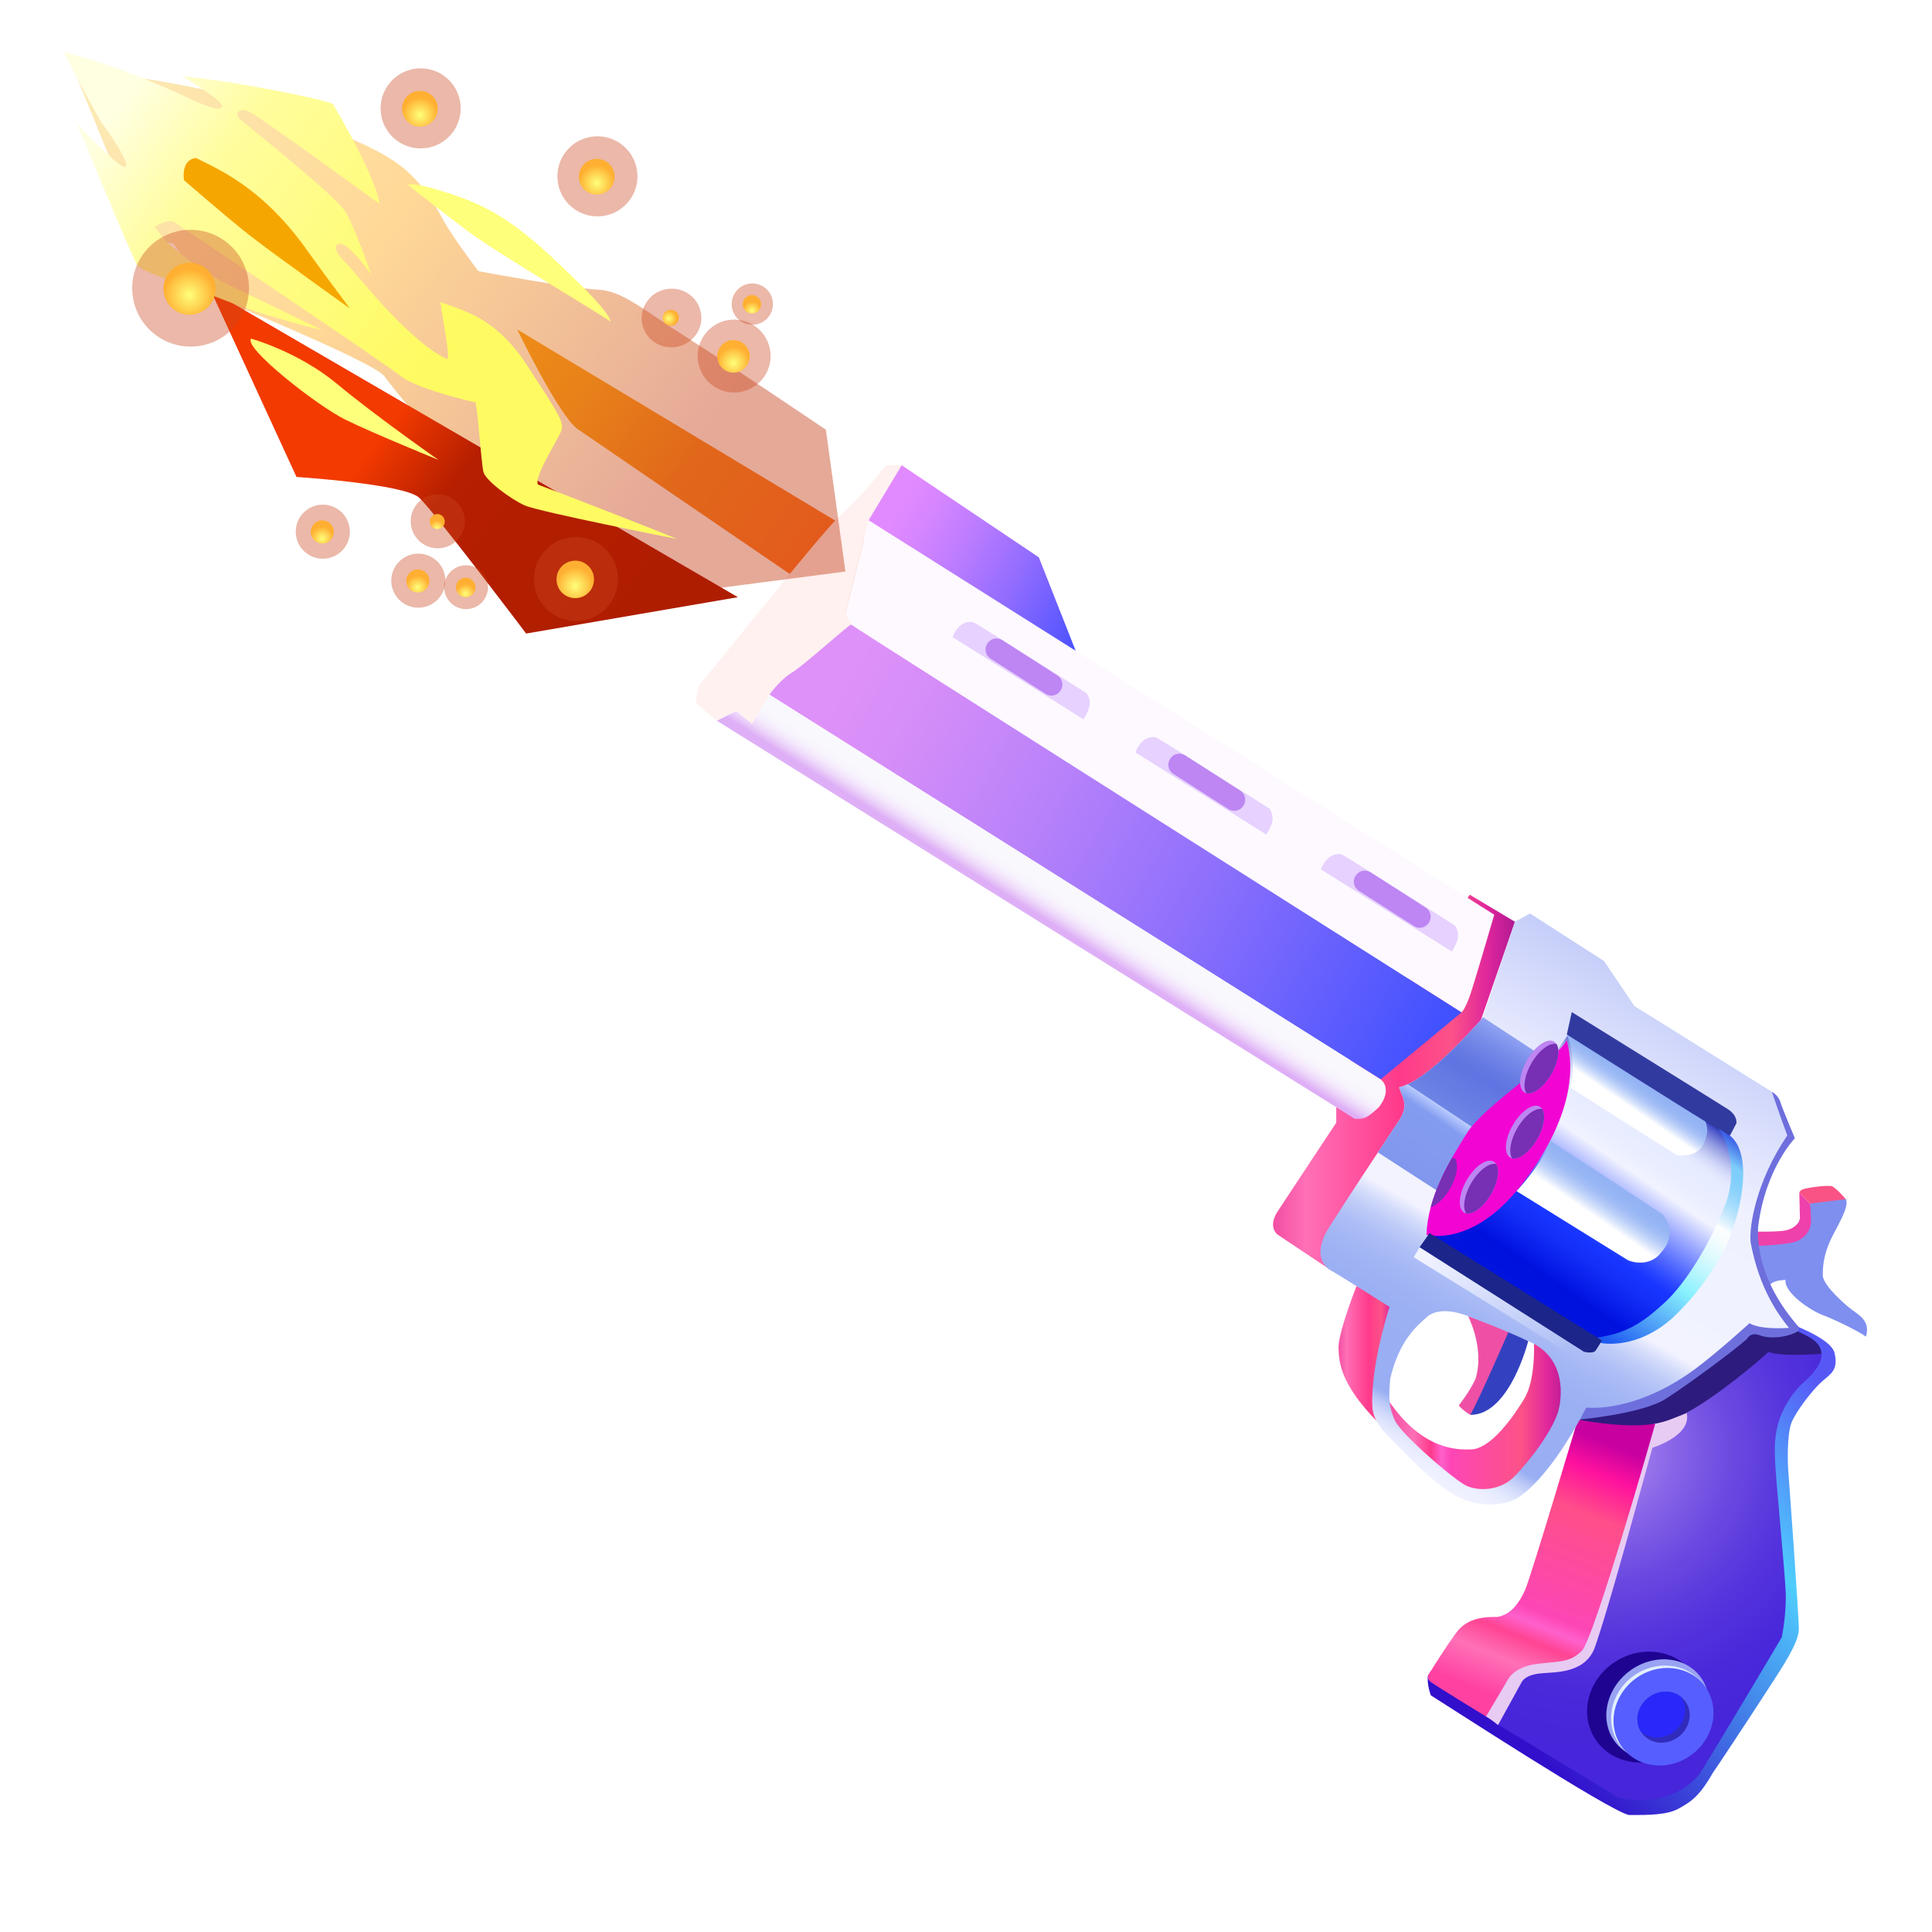 <?xml version="1.0" encoding="utf-8"?>
<!-- Generator: Adobe Illustrator 24.0.1, SVG Export Plug-In . SVG Version: 6.00 Build 0)  -->
<svg version="1.1" id="Layer_1" xmlns="http://www.w3.org/2000/svg" xmlns:xlink="http://www.w3.org/1999/xlink" x="0px" y="0px"
	 viewBox="0 0 400 400" style="enable-background:new 0 0 400 400;" xml:space="preserve">
<style type="text/css">
	.st0{fill:url(#SVGID_2_);}
	.st1{fill:#FFF1EF;}
	.st2{fill:#EF41AB;}
	.st3{fill:#7F8FEF;}
	.st4{fill:#F95386;}
	.st5{fill:url(#SVGID_3_);}
	.st6{fill:#6E6FDD;}
	.st7{fill:url(#SVGID_4_);}
	.st8{fill:#E7CBF3;}
	.st9{fill:url(#SVGID_5_);}
	.st10{fill:url(#SVGID_6_);}
	.st11{fill:#2E1B7E;}
	.st12{fill:#1E0491;}
	.st13{fill:#99A3F3;}
	.st14{fill:#E2EFFF;}
	.st15{fill:#565EFF;}
	.st16{fill:#312BBD;}
	.st17{fill:#2927FA;}
	.st18{fill:url(#SVGID_7_);}
	.st19{fill:url(#SVGID_8_);}
	.st20{fill:#EF50A5;}
	.st21{fill:#3341C0;}
	.st22{fill:url(#SVGID_9_);}
	.st23{fill:url(#SVGID_10_);}
	.st24{fill:url(#SVGID_11_);}
	.st25{fill:#313B9F;}
	.st26{fill:url(#SVGID_12_);}
	.st27{fill:url(#SVGID_13_);}
	.st28{fill:url(#SVGID_14_);}
	.st29{fill:#F205D3;}
	.st30{fill:#BD86F2;}
	.st31{fill:#772FB3;}
	.st32{fill:url(#SVGID_15_);}
	.st33{fill:url(#SVGID_16_);}
	.st34{fill:#1C2589;}
	.st35{fill:url(#SVGID_17_);}
	.st36{filter:url(#Adobe_OpacityMaskFilter);}
	.st37{filter:url(#Adobe_OpacityMaskFilter_1_);}
	.st38{mask:url(#SVGID_18_);fill:url(#SVGID_19_);}
	.st39{opacity:0.46;fill:url(#SVGID_21_);}
	.st40{fill:#FDF9FF;}
	.st41{fill:url(#SVGID_22_);}
	.st42{fill:url(#SVGID_23_);}
	.st43{fill:url(#SVGID_24_);}
	.st44{fill:#E6D1FF;}
	.st45{display:none;}
	.st46{display:inline;fill:url(#SVGID_25_);}
	.st47{display:none;opacity:0.38;fill:url(#SVGID_26_);enable-background:new    ;}
	.st48{clip-path:url(#SVGID_29_);}
	.st49{clip-path:url(#SVGID_30_);fill:url(#SVGID_31_);}
	.st50{fill:url(#SVGID_32_);}
	.st51{fill:#FEFF7A;}
	.st52{fill:url(#SVGID_33_);}
	.st53{fill:url(#SVGID_34_);}
	.st54{opacity:0.38;fill:#CB451E;enable-background:new    ;}
	.st55{fill:url(#SVGID_35_);}
	.st56{fill:url(#SVGID_36_);}
	.st57{fill:url(#SVGID_37_);}
	.st58{fill:url(#SVGID_38_);}
	.st59{fill:url(#SVGID_39_);}
	.st60{fill:url(#SVGID_40_);}
	.st61{fill:url(#SVGID_41_);}
	.st62{fill:url(#SVGID_42_);}
	.st63{fill:url(#SVGID_43_);}
	.st64{fill:url(#SVGID_44_);}
	.st65{fill:url(#SVGID_45_);}
</style>
<g>
	
		<linearGradient id="SVGID_2_" gradientUnits="userSpaceOnUse" x1="-1453.166" y1="-1356.573" x2="-1393.94" y2="-1298.022" gradientTransform="matrix(-0.175 -0.985 -0.985 0.175 -1399.736 -1064.081)">
		<stop  offset="0" style="stop-color:#FF591B"/>
		<stop  offset="0.998" style="stop-color:#F49916"/>
	</linearGradient>
	<path class="st0" d="M197.72,122.69l-90.64-54.48c0,0,8.63,17.91,12.54,20.64c3.92,2.73,82.05,56.01,82.05,56.01L197.72,122.69z"/>
	<path class="st1" d="M148.44,149.22l-4.25-3.52c0,0-0.27-3.15,1.23-4.66c1.51-1.51,24.96-31.27,28.67-34.43
		c3.7-3.15,9.33-10.29,9.33-10.29h3.29l-6.86,11.38l-4.8,19.2l1.21,2.41l-16.93,14.5l-3.57,6.03l-3.29-2.65L148.44,149.22z"/>
	<g>
		<g>
			<path class="st2" d="M363.31,254.99c0,0,4.78,0.09,6.36-0.24s3.02-1.39,2.98-2.78c-0.03-1.39-0.12-5.08-0.12-5.08l2.22,2.29
				c0,0,0.66,1.49,0.65,3.46c-0.02,1.97-1.59,4.85-4.03,5.59s-7.45,0.22-7.45,0.22L363.31,254.99z"/>
			<path class="st3" d="M363.91,257.95c0,0,6.63-0.23,8.28-1.05c1.65-0.82,2.65-2.15,2.74-3.75s-0.18-3.98-0.18-3.98
				s2.24-3.34,7.41-0.91c0.55,1.05-0.41,3.15-1.65,5.53c-1.23,2.38-3.25,5.53-3.11,10.42c0.23,2.01,4.39,5.76,6.08,7
				c1.69,1.23,3.79,2.47,2.83,5.53c-1.33-1.05-6.58-3.61-8.96-4.48c-2.38-0.87-8-4.57-7.68-7.27c-1.6,0.09-2.47,0.27-3.47,1.14
				C364.87,263.39,364.64,262.75,363.91,257.95z"/>
			<path class="st4" d="M374.75,249.18l-2.22-2.29c0,0,0.14-0.44,0.75-0.67s4.43-0.9,5.99-0.64c0.94,0.41,2.89,2.69,2.89,2.69
				L374.75,249.18z"/>
		</g>
		
			<linearGradient id="SVGID_3_" gradientUnits="userSpaceOnUse" x1="317.664" y1="37.454" x2="387.109" y2="103.236" gradientTransform="matrix(1 0 0 -1 0 400)">
			<stop  offset="0" style="stop-color:#320FCB"/>
			<stop  offset="0.069" style="stop-color:#3523D0"/>
			<stop  offset="0.654" style="stop-color:#4FCDFD"/>
			<stop  offset="1" style="stop-color:#5658F6"/>
		</linearGradient>
		<path class="st5" d="M295.69,346.76c0,0-0.43,1.39,0.53,4.23c3.11,1.92,36.9,23.91,41.01,24.78c4.34,0.05,8.09-0.05,10.33-1.33
			s4.11-2.19,7.04-7.36c2.93-4.25,13.4-20.25,14.77-22.54s2.97-5.12,3.06-7.09s-2.24-33.74-2.24-33.74s-0.32-6.58,0.73-9.19
			c0.96-2.38,4.43-6.87,6.31-8.51c1.87-1.64,3.38-2.32,2.61-5.84c-0.78-3.52-11.34-6.86-11.34-6.86l-53.26,69.63L295.69,346.76z"/>
		<path class="st6" d="M366.84,226.04c0,0,1.34,0.71,1.75,2.08s3.02,7.54,3.02,7.54s-6.09,6.24-7.6,18.26
			c-0.18,2.51-0.18,11.16,8.53,20.96c-0.27,0.75-0.27,0.75-0.27,0.75s-2.54,2.4-9.05,4.39c-6.51,1.99-14.68,9.33-18.86,11.04
			c-4.18,1.71-13.86,3.59-17.28,2.93c0.76-2.45,1.29-4.02,3.39-6.15S366.84,226.04,366.84,226.04z"/>
		
			<radialGradient id="SVGID_4_" cx="332.196" cy="99.384" r="61.584" gradientTransform="matrix(1 0 0 -1 0 400)" gradientUnits="userSpaceOnUse">
			<stop  offset="0" style="stop-color:#B692F1"/>
			<stop  offset="0.05" style="stop-color:#AB87EF"/>
			<stop  offset="0.241" style="stop-color:#8764E7"/>
			<stop  offset="0.432" style="stop-color:#6A49E1"/>
			<stop  offset="0.623" style="stop-color:#5635DD"/>
			<stop  offset="0.813" style="stop-color:#4A29DB"/>
			<stop  offset="1" style="stop-color:#4625DA"/>
		</radialGradient>
		<path class="st7" d="M310.13,357.03l25.01,15.18c0,0,10.56,2.74,16.73-4.94c4.66-7.41,17.01-28.25,17.01-28.25
			s1.03-4.73,0.82-9.53s-2.13-24.07-2.19-27.16c-0.07-3.09-0.69-9.33,5.49-15.77c1.71-1.44,4.39-4.05,4.11-6.38
			c-5.07-1.23-12.14-1.44-12.14-1.44l-23.66,15.06L310.13,357.03z"/>
		<path class="st8" d="M310.15,357.16l4.85-8.82c0,0,0.5-1.42,3.52-1.83c3.02-0.41,9.19,0.23,11.52-5.03
			c2.01-5.35,7.36-24.69,7.36-24.69l4.71-17.05c0,0,8.23-2.47,7.09-7.22c-2.06,1.01-6.31,2.29-7.09,2.29s-1.33,1.37-1.83,3.02
			s-9.97,30.95-9.97,30.95s-2.24,9.46-4.21,11.38s-2.38,2.79-5.94,2.97c-3.57,0.18-5.71,0.37-6.63,1.55
			c-0.91,1.19-4.25,5.99-5.94,10.65C309.05,356.2,310.15,357.16,310.15,357.16z"/>
		
			<linearGradient id="SVGID_5_" gradientUnits="userSpaceOnUse" x1="309.083" y1="49.083" x2="330.301" y2="101.985" gradientTransform="matrix(1 0 0 -1 0 400)">
			<stop  offset="0" style="stop-color:#FF42A2"/>
			<stop  offset="0.137" style="stop-color:#FF70B7"/>
			<stop  offset="0.233" style="stop-color:#FF4493"/>
			<stop  offset="0.294" style="stop-color:#FF60CC"/>
			<stop  offset="0.345" style="stop-color:#FD46B5"/>
			<stop  offset="0.737" style="stop-color:#FF4E89"/>
			<stop  offset="0.888" style="stop-color:#FF119E"/>
			<stop  offset="1" style="stop-color:#C900A0"/>
		</linearGradient>
		<path class="st9" d="M296.45,345.62l-0.73,1.1c0,0-0.41,0.8,0.5,1.51c0.91,0.71,11.45,7.16,11.45,7.16l4.55-7.68
			c0,0,1.17-2.58,5.94-3.2s6.77-0.23,9.33-2.7s15.21-47.02,15.21-47.02l-16.05-0.84c0,0-9.74,32.64-10.88,35.2s-2.83,5.12-5.76,5.62
			c-2.06,0-6.08-0.05-8.46,3.2C299.17,341.21,296.45,345.62,296.45,345.62z"/>
		
			<linearGradient id="SVGID_6_" gradientUnits="userSpaceOnUse" x1="395" y1="81.7" x2="395" y2="81.7" gradientTransform="matrix(1 0 0 -1 0 400)">
			<stop  offset="0" style="stop-color:#FFFFFF"/>
			<stop  offset="1" style="stop-color:#000000"/>
		</linearGradient>
		<path class="st10" d="M395,318.3"/>
		<path class="st11" d="M326.65,293.93c0,0,13.3-1.14,18.31-4.37c5.01-3.22,14.2-10.08,16.73-12.34c0.55-0.89,1.3-1.3,2.88-0.69
			c1.58,0.62,5.07,0.55,7.68-0.89c1.78,0.96,4.73,1.92,4.87,4.66c-1.99,0.14-8.78,0.55-10.97-0.41c-1.99,1.92-11.29,9.71-17.3,12.78
			C344.9,294.12,342.29,296.59,326.65,293.93z"/>
		
			<ellipse transform="matrix(0.852 -0.523 0.523 0.852 -134.561 230.508)" class="st12" cx="340.67" cy="353.4" rx="12.2" ry="11.2"/>
		<g>
			
				<ellipse transform="matrix(0.783 -0.623 0.623 0.783 -145.746 290.419)" class="st13" cx="342.89" cy="353.86" rx="11.1" ry="9.8"/>
			
				<ellipse transform="matrix(0.803 -0.596 0.596 0.803 -143.801 274.852)" class="st14" cx="343.89" cy="354.97" rx="10.64" ry="9.79"/>
			
				<ellipse transform="matrix(0.803 -0.596 0.596 0.803 -143.999 275.251)" class="st15" cx="344.4" cy="355.47" rx="10.64" ry="9.79"/>
			<path class="st16" d="M347.9,359.28c-2.29,2.05-5.7,2.03-7.62-0.05c-0.19-0.21-0.36-0.43-0.51-0.66
				c-1.34-2.07-0.89-4.97,1.16-6.81c2.12-1.9,5.19-2.02,7.17-0.39c0.16,0.13,0.31,0.28,0.46,0.43
				C350.48,353.89,350.19,357.24,347.9,359.28z"/>
			<path class="st17" d="M346.95,358.21c-2.12,1.9-5.2,2.02-7.17,0.37c-1.34-2.07-0.89-4.97,1.16-6.81c2.12-1.9,5.19-2.02,7.17-0.39
				C349.45,353.45,349.01,356.36,346.95,358.21z"/>
		</g>
		
			<linearGradient id="SVGID_7_" gradientUnits="userSpaceOnUse" x1="263.573" y1="175.745" x2="313.66" y2="175.745" gradientTransform="matrix(1 0 0 -1 0 400)">
			<stop  offset="0" style="stop-color:#F34EA2"/>
			<stop  offset="0.137" style="stop-color:#FF70B7"/>
			<stop  offset="0.52" style="stop-color:#FF3A8B"/>
			<stop  offset="0.737" style="stop-color:#FC5288"/>
			<stop  offset="0.888" style="stop-color:#DF269C"/>
			<stop  offset="1" style="stop-color:#B01992"/>
		</linearGradient>
		<path class="st18" d="M275.96,263.26l-11.44-7.64c0,0-2.13-1.51,0-4.8s12.14-18.38,12.14-18.38v-8.92l27.64-38.27l9.36,5.59
			l-7.03,20.28L275.96,263.26z"/>
		
			<linearGradient id="SVGID_8_" gradientUnits="userSpaceOnUse" x1="277.13" y1="119.66" x2="289.2" y2="119.66" gradientTransform="matrix(1 0 0 -1 0 400)">
			<stop  offset="0" style="stop-color:#F34EA2"/>
			<stop  offset="0.137" style="stop-color:#FF70B7"/>
			<stop  offset="0.52" style="stop-color:#FF3A8B"/>
			<stop  offset="0.737" style="stop-color:#FC5288"/>
			<stop  offset="0.888" style="stop-color:#DF269C"/>
			<stop  offset="1" style="stop-color:#B01992"/>
		</linearGradient>
		<path class="st19" d="M280.85,266.27c0,0-3.44,8.62-3.72,12.46c0.07,3.09,0.14,7.57,8.09,15.68c1.51-10.26,1.51-17.94,3.98-23.71
			C284.54,266.94,280.85,266.27,280.85,266.27z"/>
		<path class="st20" d="M303.95,272.49c0,0,3.53,6.76,1.51,13.06c-1.23,2.67-3.43,5.42-3.43,5.42s0.55,0.86,2.37,1.95
			c1.92-1.1,6.1-5.01,7.27-11.69c0.69-4.87,0.69-5.59,0.69-5.59S306.52,273.35,303.95,272.49z"/>
		<path class="st21" d="M316.4,277.64c0,0-3.84,15.4-12,15.29c1.61-2.67,7.96-17.28,7.96-17.28L316.4,277.64z"/>
		
			<linearGradient id="SVGID_9_" gradientUnits="userSpaceOnUse" x1="287.541" y1="106.11" x2="324.742" y2="106.11" gradientTransform="matrix(1 0 0 -1 0 400)">
			<stop  offset="0" style="stop-color:#F34EA2"/>
			<stop  offset="0.137" style="stop-color:#FF70B7"/>
			<stop  offset="0.233" style="stop-color:#FF3A8B"/>
			<stop  offset="0.294" style="stop-color:#FF60CC"/>
			<stop  offset="0.345" style="stop-color:#FD46B5"/>
			<stop  offset="0.737" style="stop-color:#FC5288"/>
			<stop  offset="0.888" style="stop-color:#DF269C"/>
			<stop  offset="1" style="stop-color:#B01992"/>
		</linearGradient>
		<path class="st22" d="M317.59,278.21c0,0,0.35,7.51-1.99,11.35c-2.33,3.84-6.59,9.88-10.56,10.49c-3.22,0.21-10.4,0.27-17.41-9.88
			c-0.7,4.39,2.9,9.18,5,11.8s11.32,7.06,14.33,7.54c3.02,0.48,8.98-2.06,9.94-3.7c0.96-1.65,6.79-10.91,7.68-15.95
			c0.89-5.04-2.13-9.3-3.29-10.42C320.13,278.32,317.59,278.21,317.59,278.21z"/>
		
			<linearGradient id="SVGID_10_" gradientUnits="userSpaceOnUse" x1="297.032" y1="92.83" x2="353.08" y2="189.907" gradientTransform="matrix(1 0 0 -1 0 400)">
			<stop  offset="0" style="stop-color:#F0F2FF"/>
			<stop  offset="0.025" style="stop-color:#EDEFFF"/>
			<stop  offset="0.046" style="stop-color:#E3E8FD"/>
			<stop  offset="0.065" style="stop-color:#D2DAFB"/>
			<stop  offset="0.083" style="stop-color:#B9C7F7"/>
			<stop  offset="0.1" style="stop-color:#9BAFF3"/>
			<stop  offset="0.101" style="stop-color:#99AEF3"/>
			<stop  offset="0.252" style="stop-color:#9BAFF3"/>
			<stop  offset="0.306" style="stop-color:#A2B5F4"/>
			<stop  offset="0.345" style="stop-color:#ADBEF6"/>
			<stop  offset="0.376" style="stop-color:#BECBF8"/>
			<stop  offset="0.403" style="stop-color:#D4DCFB"/>
			<stop  offset="0.426" style="stop-color:#EFF0FF"/>
			<stop  offset="0.429" style="stop-color:#F2F3FF"/>
			<stop  offset="0.718" style="stop-color:#EFF1FF"/>
			<stop  offset="0.922" style="stop-color:#D2D8FB"/>
			<stop  offset="1" style="stop-color:#C5CEF9"/>
		</linearGradient>
		<path class="st23" d="M362.45,257.22c-0.37-3.11,1.1-12.62,7.59-22.13c-1.37-3.66-3.2-9.05-3.2-9.05L338.4,208.3l-6.31-9.33
			l-15.32-9.84l-3.12,1.71L307,210.59l-0.06,0.17c0,0-9.28,10.87-15.5,13.75c-0.63,0.29-1.23,0.5-1.78,0.61
			c0.73,2.2,2.1,3.66,0,6.86c-0.66,1.01-2.35,3.55-4.38,6.62c-4.41,6.66-10.42,15.81-10.99,17.06c-0.82,1.83-1.83,4.94,0.73,7.04
			c2.84,1.65,12.66,7.87,12.66,7.87s-3.02,9.26-3.5,17.28c-0.14,3.36-0.41,5.07,2.06,8.23c2.6,2.67,9.39,10.15,14.4,13.17
			c5.01,3.02,10.69,2.68,13.64,0.82c2.95-1.85,8.25-7.27,14.14-18.65c2.8,0.28,11.79-0.07,22.49-7.95
			c4.87-3.63,11.32-9.53,11.32-9.53s1.54,1.37,8.16,0.99C368.55,272.63,364.28,267.19,362.45,257.22z M322.81,291.42
			c-0.82,4.19-6.11,11.04-9.19,14.2c-3.09,3.16-7.61,3.09-10.01,1.99c-2.4-1.1-13.64-10.7-14.88-13.67s-1.24-4.5-0.89-8.56
			c1.92-8.03,5.55-10.9,7.79-12.88c3-2.33,8.32,0,8.32,0s7.24,2.7,12.75,5.28C323.57,280.88,323.57,287.72,322.81,291.42z"/>
		
			<linearGradient id="SVGID_11_" gradientUnits="userSpaceOnUse" x1="310.034" y1="120.339" x2="351.003" y2="180.222" gradientTransform="matrix(1 0 0 -1 0 400)">
			<stop  offset="0.186" style="stop-color:#0014DE"/>
			<stop  offset="0.254" style="stop-color:#0011DE"/>
			<stop  offset="0.282" style="stop-color:#061AE6"/>
			<stop  offset="0.358" style="stop-color:#132FF8"/>
			<stop  offset="0.409" style="stop-color:#1836FF"/>
			<stop  offset="0.436" style="stop-color:#2945FF"/>
			<stop  offset="0.489" style="stop-color:#576DFF"/>
			<stop  offset="0.564" style="stop-color:#A0ADFF"/>
			<stop  offset="0.639" style="stop-color:#F1F3FF"/>
			<stop  offset="0.685" style="stop-color:#EAEEFF"/>
			<stop  offset="0.755" style="stop-color:#E6EBFF"/>
			<stop  offset="0.77" style="stop-color:#E1E6FD"/>
			<stop  offset="0.789" style="stop-color:#D2D8F8"/>
			<stop  offset="0.809" style="stop-color:#B9C0EF"/>
			<stop  offset="0.831" style="stop-color:#969FE3"/>
			<stop  offset="0.854" style="stop-color:#6A74D4"/>
			<stop  offset="0.878" style="stop-color:#3441C1"/>
			<stop  offset="0.889" style="stop-color:#1725B7"/>
		</linearGradient>
		<path class="st24" d="M295.63,255.67l36.21,22.4c0,0,9.78-0.27,16.45-9.42s16.19-23.36,7.77-35
			c-8.87-5.88-31.39-19.45-31.39-19.45L295.63,255.67z"/>
		<path class="st25" d="M325.42,209.54l-1.03,4.66l33.67,21.12l1.44-2.74c0,0,0.34-1.58-1.78-2.95
			C355.59,228.26,325.42,209.54,325.42,209.54z"/>
		
			<linearGradient id="SVGID_12_" gradientUnits="userSpaceOnUse" x1="325.476" y1="142.007" x2="335.75" y2="157.024" gradientTransform="matrix(1 0 0 -1 0 400)">
			<stop  offset="0.424" style="stop-color:#FFFFFF"/>
			<stop  offset="0.436" style="stop-color:#F8FAFE"/>
			<stop  offset="0.512" style="stop-color:#D4E1FB"/>
			<stop  offset="0.588" style="stop-color:#B7CDF8"/>
			<stop  offset="0.663" style="stop-color:#A3BEF6"/>
			<stop  offset="0.738" style="stop-color:#97B6F4"/>
			<stop  offset="0.812" style="stop-color:#93B3F4"/>
		</linearGradient>
		<path class="st26" d="M320.96,236.17l23.25,15.22c0,0,3.5,3.77-0.27,7.89c-1.71,2.33-4.66,2.54-6.86,1.65
			c-2.54-1.58-23.11-14.33-23.11-14.33S319.31,241.04,320.96,236.17z"/>
		
			<linearGradient id="SVGID_13_" gradientUnits="userSpaceOnUse" x1="301.41" y1="168.424" x2="311.892" y2="186.58" gradientTransform="matrix(1 0 0 -1 0 400)">
			<stop  offset="2.004795e-03" style="stop-color:#6F86E5"/>
			<stop  offset="0.135" style="stop-color:#6A80E4"/>
			<stop  offset="0.48" style="stop-color:#6074E2"/>
			<stop  offset="0.621" style="stop-color:#677BE4"/>
			<stop  offset="0.82" style="stop-color:#798DEA"/>
			<stop  offset="1" style="stop-color:#90A3F2"/>
		</linearGradient>
		<path class="st27" d="M321.94,220.37c0,0-3.66,5.03-9.33,8.6c-4.57,4.02-6.22,5.48-6.22,5.48l-0.02-0.01l-14.94-9.93
			c6.22-2.88,15.5-13.75,15.5-13.75l0.06-0.17L321.94,220.37z"/>
		
			<linearGradient id="SVGID_14_" gradientUnits="userSpaceOnUse" x1="290.391" y1="157.96" x2="298.921" y2="170.595" gradientTransform="matrix(1 0 0 -1 0 400)">
			<stop  offset="0" style="stop-color:#8197EE"/>
			<stop  offset="0.478" style="stop-color:#839AEF"/>
			<stop  offset="0.818" style="stop-color:#839CEF"/>
			<stop  offset="1" style="stop-color:#BACCFF"/>
		</linearGradient>
		<path class="st28" d="M306.38,234.44c0,0-1.42,2.33-1.97,3.11s-5.49,9.87-5.49,9.87l-13.64-8.83c2.02-3.07,3.71-5.61,4.38-6.62
			c2.1-3.2,0.73-4.66,0-6.86c0.55-0.11,1.15-0.32,1.78-0.61L306.38,234.44z"/>
		<path class="st29" d="M313.96,246.59c-9.72,11.59-18.63,9.08-18.63,9.08c0.07-1.95,0.38-3.86,0.88-5.72
			c0.97-3.63,2.62-7.05,4.35-10.13c1.07-1.9,2.18-3.66,3.18-5.28c3.47-5.58,19.11-15.73,20.64-19.2
			C327.93,228.6,317.56,242.25,313.96,246.59z"/>
		<g>
			<path class="st30" d="M318.26,235.86c-1.54,2.65-3.74,4.31-5.18,3.97c-0.14-0.03-0.27-0.09-0.39-0.16
				c-1.4-0.8-1.16-3.82,0.52-6.73c1.68-2.91,4.18-4.62,5.57-3.82c0.21,0.12,0.38,0.29,0.51,0.5
				C320.07,230.83,319.69,233.38,318.26,235.86z"/>
			<path class="st31" d="M318.26,235.86c-1.54,2.65-3.74,4.31-5.18,3.97c-0.78-1.2-0.39-3.75,1.04-6.23
				c1.54-2.66,3.75-4.31,5.18-3.98C320.07,230.83,319.69,233.38,318.26,235.86z"/>
			<path class="st30" d="M308.72,247.24c-1.54,2.65-3.74,4.31-5.18,3.97c-0.14-0.03-0.27-0.09-0.39-0.16
				c-1.4-0.8-1.16-3.82,0.52-6.73c1.68-2.91,4.18-4.62,5.57-3.82c0.21,0.12,0.38,0.29,0.51,0.5
				C310.54,242.21,310.15,244.76,308.72,247.24z"/>
			<path class="st31" d="M308.72,247.24c-1.54,2.65-3.74,4.31-5.18,3.97c-0.78-1.2-0.39-3.75,1.04-6.23
				c1.54-2.66,3.75-4.31,5.18-3.98C310.54,242.21,310.15,244.76,308.72,247.24z"/>
			<path class="st30" d="M321.21,222.38c-1.54,2.65-3.74,4.31-5.18,3.97c-0.14-0.03-0.27-0.09-0.39-0.16
				c-1.4-0.8-1.16-3.82,0.52-6.73c1.68-2.91,4.18-4.62,5.57-3.82c0.21,0.12,0.38,0.29,0.51,0.5
				C323.02,217.34,322.64,219.9,321.21,222.38z"/>
			<path class="st31" d="M321.21,222.38c-1.54,2.65-3.74,4.31-5.18,3.97c-0.78-1.2-0.39-3.75,1.04-6.23
				c1.54-2.66,3.75-4.31,5.18-3.98C323.02,217.34,322.64,219.9,321.21,222.38z"/>
			<path class="st31" d="M300.22,246.08c-1.16,2.01-2.71,3.44-4.01,3.87c0.97-3.63,2.62-7.05,4.35-10.13
				c0.24-0.04,0.48-0.03,0.7,0.02C302.04,241.05,301.65,243.6,300.22,246.08z"/>
		</g>
		
			<linearGradient id="SVGID_15_" gradientUnits="userSpaceOnUse" x1="333.207" y1="166.628" x2="341.023" y2="178.053" gradientTransform="matrix(1 0 0 -1 0 400)">
			<stop  offset="0.424" style="stop-color:#FFFFFF"/>
			<stop  offset="0.436" style="stop-color:#F8FAFE"/>
			<stop  offset="0.512" style="stop-color:#D4E1FB"/>
			<stop  offset="0.588" style="stop-color:#B7CDF8"/>
			<stop  offset="0.663" style="stop-color:#A3BEF6"/>
			<stop  offset="0.738" style="stop-color:#97B6F4"/>
			<stop  offset="0.812" style="stop-color:#93B3F4"/>
		</linearGradient>
		<path class="st32" d="M324.39,214.2c0,0,2.13,4.18,0.75,10.97c4.94,3.22,22.01,13.99,22.01,13.99s3.98,0.75,5.49-2.19
			c1.03-2.19,0.98-3.42,0.45-4.76C349.01,229.77,324.39,214.2,324.39,214.2z"/>
		
			<linearGradient id="SVGID_16_" gradientUnits="userSpaceOnUse" x1="327.447" y1="111.174" x2="366.977" y2="168.953" gradientTransform="matrix(1 0 0 -1 0 400)">
			<stop  offset="0.176" style="stop-color:#1E5BF1"/>
			<stop  offset="0.424" style="stop-color:#88F1FE"/>
			<stop  offset="0.424" style="stop-color:#88F1FE"/>
			<stop  offset="0.495" style="stop-color:#BAF6FE"/>
			<stop  offset="0.557" style="stop-color:#DFFAFD"/>
			<stop  offset="0.607" style="stop-color:#F5FCFD"/>
			<stop  offset="0.639" style="stop-color:#FDFDFD"/>
			<stop  offset="0.658" style="stop-color:#E2F3FD"/>
			<stop  offset="0.689" style="stop-color:#BEE5FC"/>
			<stop  offset="0.72" style="stop-color:#A1DBFC"/>
			<stop  offset="0.751" style="stop-color:#8DD3FB"/>
			<stop  offset="0.782" style="stop-color:#81CFFB"/>
			<stop  offset="0.812" style="stop-color:#7DCDFB"/>
			<stop  offset="0.887" style="stop-color:#3350E4"/>
		</linearGradient>
		<path class="st33" d="M355.77,233.65c0,0,4.64,5.86,1.69,15.09c-2.88,7.79-8.16,16.71-12.89,21.03s-7.96,6.31-14.13,7.2
			c0.62,0.62,1.1,1.1,1.1,1.1s7.27,1.51,14.74-5.21c4.53-4.25,9.19-10.22,11.8-16.6s4.66-17.14,0.27-20.99
			C356.41,234.05,355.77,233.65,355.77,233.65z"/>
		<path class="st34" d="M295.97,255.3l-2.06,2.93l34.02,21.63c0,0,1.83,0.5,2.42-0.23c0.46-0.69,1.33-2.1,1.33-2.1L295.97,255.3z"/>
		
			<linearGradient id="SVGID_17_" gradientUnits="userSpaceOnUse" x1="295.233" y1="139.516" x2="325.58" y2="120.658" gradientTransform="matrix(1 0 0 -1 0 400)">
			<stop  offset="0" style="stop-color:#F0F2FF"/>
			<stop  offset="0.915" style="stop-color:#F3F5FF;stop-opacity:0.085"/>
			<stop  offset="1" style="stop-color:#F4F6FF;stop-opacity:0"/>
		</linearGradient>
		<polygon class="st35" points="292.68,260.29 293.91,258.27 327.93,279.9 326.51,281.22 		"/>
	</g>
	<defs>
		<filter id="Adobe_OpacityMaskFilter" filterUnits="userSpaceOnUse" x="15.19" y="14.24" width="159.84" height="111.17">
			<feFlood  style="flood-color:white;flood-opacity:1" result="back"/>
			<feBlend  in="SourceGraphic" in2="back" mode="normal"/>
		</filter>
	</defs>
	<mask maskUnits="userSpaceOnUse" x="15.19" y="14.24" width="159.84" height="111.17" id="SVGID_18_">
		<g class="st36">
			<defs>
				<filter id="Adobe_OpacityMaskFilter_1_" filterUnits="userSpaceOnUse" x="15.19" y="14.24" width="159.84" height="111.17">
					<feFlood  style="flood-color:white;flood-opacity:1" result="back"/>
					<feBlend  in="SourceGraphic" in2="back" mode="normal"/>
				</filter>
			</defs>
			<mask maskUnits="userSpaceOnUse" x="15.19" y="14.24" width="159.84" height="111.17" id="SVGID_18_">
				<g class="st37">
				</g>
			</mask>
			
				<linearGradient id="SVGID_19_" gradientUnits="userSpaceOnUse" x1="-1418.553" y1="1708.081" x2="-1315.537" y2="1607.766" gradientTransform="matrix(-0.175 -0.985 0.985 -0.175 -1793.726 -996.041)">
				<stop  offset="0" style="stop-color:#000000"/>
				<stop  offset="0.548" style="stop-color:#FFFFFF"/>
				<stop  offset="0.998" style="stop-color:#FFFFFF"/>
			</linearGradient>
			<path class="st38" d="M120.49,125.42L96.62,97.35c0,0-12.49-13.08-17.07-19.52c-3.11-3.4-36.66-16.95-36.66-16.95L35.88,50.4
				l-6.42-1.23L15.19,14.24c0,0,31.6,3.34,48.03,10.43s21.79,8.25,28.7,21.14c1.94,3.48,7.12,10.34,7.12,10.34s19.24,3.56,24.56,3.8
				c5.32,0.24,9.29,4.02,18.22,9.68s29.17,19.34,29.17,19.34l4.05,29.36L120.49,125.42z"/>
		</g>
	</mask>
	
		<linearGradient id="SVGID_21_" gradientUnits="userSpaceOnUse" x1="-1418.553" y1="1708.081" x2="-1315.537" y2="1607.766" gradientTransform="matrix(-0.175 -0.985 0.985 -0.175 -1793.726 -996.041)">
		<stop  offset="0" style="stop-color:#C6431E"/>
		<stop  offset="0.548" style="stop-color:#FFAA1C"/>
		<stop  offset="0.998" style="stop-color:#F8D05B"/>
	</linearGradient>
	<path class="st39" d="M120.49,125.42L96.62,97.35c0,0-12.49-13.08-17.07-19.52c-3.11-3.4-36.66-16.95-36.66-16.95L35.88,50.4
		l-6.42-1.23L15.19,14.24c0,0,31.6,3.34,48.03,10.43s21.79,8.25,28.7,21.14c1.94,3.48,7.12,10.34,7.12,10.34s19.24,3.56,24.56,3.8
		c5.32,0.24,9.29,4.02,18.22,9.68s29.17,19.34,29.17,19.34l4.05,29.36L120.49,125.42z"/>
	<path class="st40" d="M179.83,107.71l-4.8,19.2l1.37,2.74l126.18,79.96c0,0,0.82-0.69,1.85-3.77s4.94-16.46,4.94-16.46
		L179.83,107.71z"/>
	
		<linearGradient id="SVGID_22_" gradientUnits="userSpaceOnUse" x1="173.605" y1="256.028" x2="298.392" y2="185.61" gradientTransform="matrix(1 0 0 -1 0 400)">
		<stop  offset="0" style="stop-color:#DE91F8"/>
		<stop  offset="0.122" style="stop-color:#D48DF8"/>
		<stop  offset="0.329" style="stop-color:#B982FA"/>
		<stop  offset="0.596" style="stop-color:#8E70FC"/>
		<stop  offset="0.91" style="stop-color:#5258FE"/>
		<stop  offset="0.996" style="stop-color:#4051FF"/>
	</linearGradient>
	<path class="st41" d="M159.31,143.82c0,0,2.1-3.02,4.66-4.57s12.11-10.26,12.27-9.93s126.35,80.29,126.35,80.29l-16.73,13.85
		L159.31,143.82z"/>
	
		<linearGradient id="SVGID_23_" gradientUnits="userSpaceOnUse" x1="216.323" y1="209.746" x2="220.571" y2="216.452" gradientTransform="matrix(1 0 0 -1 0 400)">
		<stop  offset="0" style="stop-color:#DEAFF6"/>
		<stop  offset="0.066" style="stop-color:#E3BCF7"/>
		<stop  offset="0.222" style="stop-color:#EDD6FA"/>
		<stop  offset="0.383" style="stop-color:#F4E9FC"/>
		<stop  offset="0.549" style="stop-color:#F8F4FD"/>
		<stop  offset="0.729" style="stop-color:#F9F8FD"/>
	</linearGradient>
	<path class="st42" d="M148.42,149.22l4.02-2.01l3.29,2.65l3.57-6.03l126.55,79.64c0,0,2.65,1.83-0.37,5.76
		c-2.47,2.29-3.11,2.56-5.03,2.38C277.17,229.5,148.42,149.22,148.42,149.22z"/>
	
		<linearGradient id="SVGID_24_" gradientUnits="userSpaceOnUse" x1="186.006" y1="295.019" x2="226.211" y2="272.332" gradientTransform="matrix(1 0 0 -1 0 400)">
		<stop  offset="0" style="stop-color:#E18AFF"/>
		<stop  offset="0.128" style="stop-color:#D786FF"/>
		<stop  offset="0.344" style="stop-color:#BC7CFF"/>
		<stop  offset="0.624" style="stop-color:#916CFF"/>
		<stop  offset="0.952" style="stop-color:#5555FF"/>
		<stop  offset="0.996" style="stop-color:#4C52FF"/>
	</linearGradient>
	<polygon class="st43" points="222.71,134.74 215.08,115.39 186.69,96.32 179.83,107.71 	"/>
	<path class="st44" d="M197.22,131.91c0,0,1.2-3.63,4.25-3.12c2.06,1.1,23.49,14.74,23.49,14.74s1.1,1.41,0.48,3.12
		c-0.62,1.71-1.13,2.26-1.13,2.26L197.22,131.91z"/>
	<path class="st30" d="M216.49,143.67l-11.43-7.32c-1.03-0.66-1.33-2.03-0.67-3.06l0.06-0.09c0.66-1.03,2.03-1.33,3.06-0.67
		l11.43,7.32c1.03,0.66,1.33,2.03,0.67,3.06l-0.06,0.09C218.88,144.03,217.51,144.33,216.49,143.67z"/>
	<path class="st44" d="M235.07,155.78c0,0,1.2-3.63,4.25-3.12c2.06,1.1,23.49,14.74,23.49,14.74s1.1,1.41,0.48,3.12
		c-0.62,1.71-1.13,2.26-1.13,2.26L235.07,155.78z"/>
	<path class="st30" d="M254.34,167.53l-11.43-7.32c-1.03-0.66-1.33-2.03-0.67-3.06l0.06-0.09c0.66-1.03,2.03-1.33,3.06-0.67
		l11.43,7.32c1.03,0.66,1.33,2.03,0.67,3.06l-0.06,0.09C256.74,167.89,255.37,168.19,254.34,167.53z"/>
	<path class="st44" d="M273.48,179.99c0,0,1.2-3.63,4.25-3.12c2.06,1.1,23.49,14.74,23.49,14.74s1.1,1.41,0.48,3.12
		c-0.62,1.71-1.13,2.26-1.13,2.26L273.48,179.99z"/>
	<path class="st30" d="M292.74,191.74l-11.43-7.32c-1.03-0.66-1.33-2.03-0.67-3.06l0.06-0.09c0.66-1.03,2.03-1.33,3.06-0.67
		l11.43,7.32c1.03,0.66,1.33,2.03,0.67,3.06l-0.06,0.09C295.14,192.1,293.77,192.4,292.74,191.74z"/>
	<g>
		<g>
			<g class="st45">
				
					<linearGradient id="SVGID_25_" gradientUnits="userSpaceOnUse" x1="-1313.726" y1="-1356.705" x2="-1450.216" y2="-1215.031" gradientTransform="matrix(-0.175 -0.985 -0.985 0.175 -1399.736 -1064.081)">
					<stop  offset="0" style="stop-color:#4D0F10"/>
					<stop  offset="0.167" style="stop-color:#B13815"/>
					<stop  offset="0.278" style="stop-color:#AD3416"/>
					<stop  offset="0.355" style="stop-color:#A52D18"/>
					<stop  offset="0.373" style="stop-color:#AA3019"/>
					<stop  offset="0.453" style="stop-color:#B93A1D"/>
					<stop  offset="0.516" style="stop-color:#BE3E1E"/>
					<stop  offset="0.551" style="stop-color:#AF321D"/>
					<stop  offset="0.601" style="stop-color:#A0251C"/>
					<stop  offset="0.641" style="stop-color:#9B211C"/>
					<stop  offset="0.652" style="stop-color:#921F1A"/>
					<stop  offset="0.692" style="stop-color:#741615"/>
					<stop  offset="0.726" style="stop-color:#621111"/>
					<stop  offset="0.75" style="stop-color:#5B0F10"/>
					<stop  offset="0.778" style="stop-color:#621210"/>
					<stop  offset="0.818" style="stop-color:#751B11"/>
					<stop  offset="0.866" style="stop-color:#942912"/>
					<stop  offset="0.896" style="stop-color:#AC3313"/>
					<stop  offset="1" style="stop-color:#4D0D0F"/>
				</linearGradient>
				<polygon id="SVGID_20_" class="st46" points="171.39,-19 198.27,131.78 47.49,158.66 20.61,7.88 				"/>
			</g>
			<g>
				
					<linearGradient id="SVGID_26_" gradientUnits="userSpaceOnUse" x1="-1314.198" y1="-1363.823" x2="-1453.721" y2="-1226.231" gradientTransform="matrix(-0.175 -0.985 -0.985 0.175 -1399.736 -1064.081)">
					<stop  offset="0" style="stop-color:#BC2427"/>
					<stop  offset="0.339" style="stop-color:#791416"/>
					<stop  offset="0.547" style="stop-color:#E22C31"/>
					<stop  offset="0.69" style="stop-color:#781316"/>
					<stop  offset="1" style="stop-color:#791416"/>
				</linearGradient>
				<polygon class="st47" points="209.74,45.3 107.71,-29.74 91.18,-26.22 198.85,48.39 201.71,64.46 76.15,-20.68 50.09,-16.04 
					204.32,82.3 208.3,98.18 25.56,-15.67 1.51,-6.24 9.47,35.24 191.65,149.19 174.66,153.37 22.01,63.89 23.73,76.74 
					154.55,159.24 117.6,166.97 23.13,105.45 24.49,119.5 123.54,184.21 225.86,161.4 				"/>
			</g>
			<g>
				<g>
					<defs>
						<polygon id="SVGID_27_" points="1,1 2,1 1,2 						"/>
					</defs>
					<defs>
						<polygon id="SVGID_28_" points="-1,-1 -2,-1 -1,-2 						"/>
					</defs>
					<clipPath id="SVGID_29_">
						<use xlink:href="#SVGID_27_"  style="overflow:visible;"/>
					</clipPath>
					<clipPath id="SVGID_30_" class="st48">
						<use xlink:href="#SVGID_28_"  style="overflow:visible;"/>
					</clipPath>
					
						<linearGradient id="SVGID_31_" gradientUnits="userSpaceOnUse" x1="-1414.04" y1="-1304.722" x2="-1302.378" y2="-1195.987" gradientTransform="matrix(-0.175 -0.985 -0.985 0.175 -1399.736 -1064.081)">
						<stop  offset="0" style="stop-color:#000000"/>
						<stop  offset="0.548" style="stop-color:#FFFFFF"/>
						<stop  offset="0.998" style="stop-color:#FFFFFF"/>
					</linearGradient>
					<path class="st49" d="M115.24,125.76L89.37,95.33c0,0-13.54-14.17-18.5-21.15c-3.37-3.69-39.74-18.37-39.74-18.37l-7.6-11.37
						l-6.96-1.33L1.1,5.25c0,0,34.25,3.62,52.06,11.31s23.62,8.95,31.11,22.91c2.1,3.77,7.72,11.21,7.72,11.21
						s20.85,3.86,26.62,4.12c5.77,0.26,10.07,4.35,19.74,10.49s31.62,20.96,31.62,20.96l4.38,31.82L115.24,125.76z"/>
				</g>
			</g>
			<g>
				
					<linearGradient id="SVGID_32_" gradientUnits="userSpaceOnUse" x1="-1372.973" y1="-1231.715" x2="-1441.598" y2="-1296.032" gradientTransform="matrix(-0.175 -0.985 -0.985 0.175 -1399.736 -1064.081)">
					<stop  offset="0.325" style="stop-color:#F33A00"/>
					<stop  offset="0.516" style="stop-color:#B61F00"/>
					<stop  offset="0.998" style="stop-color:#AF1D00"/>
				</linearGradient>
				<path class="st50" d="M43.64,60.16l17.75,38.59c0,0,22.33,1.43,25.42,4.31s22.12,28.11,22.12,28.11l43.84-7.53L43.64,60.16z"/>
			</g>
			<g>
				<path class="st51" d="M84.49,38.29c0,0,8.34,6.66,13.59,10.45c5.25,3.78,24.61,15.35,28.34,17.83c0,0,0.17-1.46-7.08-8.46
					s-14.04-13.8-24.1-17.3S84.49,38.29,84.49,38.29z"/>
			</g>
			<g>
				
					<linearGradient id="SVGID_33_" gradientUnits="userSpaceOnUse" x1="-1289.263" y1="-1185.447" x2="-1377.956" y2="-1268.572" gradientTransform="matrix(-0.175 -0.985 -0.985 0.175 -1399.736 -1064.081)">
					<stop  offset="0.321" style="stop-color:#FFFFE2"/>
					<stop  offset="0.516" style="stop-color:#FFFD9C"/>
					<stop  offset="0.998" style="stop-color:#FEFB62"/>
				</linearGradient>
				<path class="st52" d="M140.17,111.59c0,0-28.6-5.63-31.55-6.96c-2.95-1.33-8.07-5.14-8.53-6.92s-1.27-14.36-1.71-14.42
					s-10.58-2.4-14.75-4.95c-4.16-3.26-41.68-28.46-47.83-32.51c-1.35-0.33-3.81,1.11-3.81,1.11s2.07,2.78,2.91,3.49
					c0.84,0.71,6.15,5.62,13.64,9.15c7.49,3.53,18.15,8.78,18.15,8.78s-11.35-2.7-20.28-6.25c-8.93-3.56-17.03-5.69-18.02-7.23
					C27.4,53.33,15.87,25.5,15.87,25.5s8.67,9.32,10.05,9.08c1.39-0.25-3.34-7.13-4.66-8.89c-1.32-1.77-8.09-14.93-8.09-14.93
					s9.79,2.4,19.19,6.59c6.71,2.74,11.92,5.88,13.47,4.96c1.55-0.92-8.17-6.55-8.17-6.55s8.58,0.83,19.78,3.05
					c11.19,2.22,11.5,2.74,11.5,2.74s8.99,15.13,9.62,20.66c-4.76-3.44-25.39-18.5-27.16-19.18c-1.77-0.69-2.88,0.3-1.96,1.42
					c1.87,1.67,20.18,16.14,22.12,19.44c1.95,3.3,5.32,12.99,5.32,12.99s-4.79-6.8-6.58-6.41s-0.1,2.66,1.45,4.1
					c1.54,1.44,12.56,15.92,20.75,19.75c0.81,0.14-0.43-5.64-1.31-11.78c5.06,1.89,11.52,3.24,18.02,13.23s7.57,11.59,7.02,13.33
					c-0.55,1.74-5.74,9.53-4.86,11.23C113.03,100.91,135.45,109.57,140.17,111.59z"/>
			</g>
			<g>
				
					<linearGradient id="SVGID_34_" gradientUnits="userSpaceOnUse" x1="-1328.702" y1="-1218.598" x2="-1353.325" y2="-1241.674" gradientTransform="matrix(-0.175 -0.985 -0.985 0.175 -1399.736 -1064.081)">
					<stop  offset="0" style="stop-color:#F6A600"/>
					<stop  offset="0.998" style="stop-color:#F6A600"/>
				</linearGradient>
				<path class="st53" d="M38.09,37.29c0,0-0.75-4.21,2.51-4.58c4.02,2.12,13.68,5.75,23.29,19.55c4.39,6.15,8.74,11.74,8.5,11.57
					c-0.24-0.17-15.64-11.15-20.63-15.05C46.77,44.87,38.09,37.29,38.09,37.29z"/>
			</g>
			<g>
				<path class="st51" d="M51.99,70.11c0,0,9.77,2.69,17.83,9.4s20.96,15.71,20.96,15.71s-13.42-5.47-19.21-8.3
					C65.78,84.1,50.32,71.98,51.99,70.11z"/>
			</g>
			<g>
				<ellipse class="st54" cx="87.09" cy="22.44" rx="8.29" ry="8.29"/>
			</g>
			<g>
				
					<radialGradient id="SVGID_35_" cx="-1330.617" cy="-1272.938" r="3.697" gradientTransform="matrix(-0.175 -0.985 -0.985 0.175 -1399.736 -1064.081)" gradientUnits="userSpaceOnUse">
					<stop  offset="0" style="stop-color:#FEFF7A"/>
					<stop  offset="0.998" style="stop-color:#FFAF31"/>
				</radialGradient>
				<circle class="st55" cx="86.94" cy="22.52" r="3.7"/>
			</g>
			<g>
				<circle class="st54" cx="39.46" cy="59.67" r="12.09"/>
			</g>
			<g>
				
					<radialGradient id="SVGID_36_" cx="-1358.932" cy="-1219.442" r="5.39" gradientTransform="matrix(-0.175 -0.985 -0.985 0.175 -1399.736 -1064.081)" gradientUnits="userSpaceOnUse">
					<stop  offset="0" style="stop-color:#FEFF7A"/>
					<stop  offset="0.998" style="stop-color:#FFAF31"/>
				</radialGradient>
				<path class="st56" d="M38.3,54.48c2.93-0.52,5.73,1.43,6.25,4.36s-1.43,5.73-4.36,6.25s-5.73-1.43-6.25-4.36
					C33.41,57.8,35.37,55,38.3,54.48z"/>
			</g>
			<g>
				<ellipse class="st54" cx="123.69" cy="36.51" rx="8.29" ry="8.29"/>
			</g>
			<g>
				
					<radialGradient id="SVGID_37_" cx="-1350.885" cy="-1306.512" r="3.695" gradientTransform="matrix(-0.175 -0.985 -0.985 0.175 -1399.736 -1064.081)" gradientUnits="userSpaceOnUse">
					<stop  offset="0" style="stop-color:#FEFF7A"/>
					<stop  offset="0.998" style="stop-color:#FFAF31"/>
				</radialGradient>
				<circle class="st57" cx="123.55" cy="36.59" r="3.7"/>
			</g>
			<g>
				<path class="st54" d="M150.67,66.28c4.1-0.73,8.02,2,8.76,6.11c0.73,4.1-2,8.02-6.11,8.76c-4.1,0.73-8.02-2-8.76-6.11
					C143.83,70.94,146.56,67.02,150.67,66.28z"/>
			</g>
			<g>
				
					<radialGradient id="SVGID_38_" cx="-1392.473" cy="-1327.853" r="3.363" gradientTransform="matrix(-0.175 -0.985 -0.985 0.175 -1399.736 -1064.081)" gradientUnits="userSpaceOnUse">
					<stop  offset="0" style="stop-color:#FEFF7A"/>
					<stop  offset="0.998" style="stop-color:#FFAF31"/>
				</radialGradient>
				<path class="st58" d="M151.27,70.47c1.83-0.33,3.58,0.89,3.9,2.72c0.33,1.83-0.89,3.58-2.72,3.9c-1.83,0.33-3.58-0.89-3.9-2.72
					C148.22,72.55,149.44,70.8,151.27,70.47z"/>
			</g>
			<g>
				<ellipse class="st54" cx="119.25" cy="119.87" rx="8.71" ry="8.71"/>
			</g>
			<g>
				
					<radialGradient id="SVGID_39_" cx="-1432.186" cy="-1287.5" r="3.885" gradientTransform="matrix(-0.175 -0.985 -0.985 0.175 -1399.736 -1064.081)" gradientUnits="userSpaceOnUse">
					<stop  offset="0" style="stop-color:#FEFF7A"/>
					<stop  offset="0.998" style="stop-color:#FFAF31"/>
				</radialGradient>
				<path class="st59" d="M118.42,116.14c2.11-0.38,4.13,1.03,4.5,3.14c0.38,2.11-1.03,4.13-3.14,4.5c-2.11,0.38-4.13-1.03-4.5-3.14
					C114.9,118.53,116.3,116.51,118.42,116.14z"/>
			</g>
			<g>
				<path class="st54" d="M155.01,58.75c2.32-0.41,4.55,1.13,4.96,3.46c0.41,2.32-1.13,4.55-3.46,4.96
					c-2.32,0.41-4.55-1.13-4.96-3.46C151.13,61.39,152.68,59.17,155.01,58.75z"/>
			</g>
			<g>
				
					<radialGradient id="SVGID_40_" cx="-1382.533" cy="-1333.512" r="1.907" gradientTransform="matrix(-0.175 -0.985 -0.985 0.175 -1399.736 -1064.081)" gradientUnits="userSpaceOnUse">
					<stop  offset="0" style="stop-color:#FEFF7A"/>
					<stop  offset="0.998" style="stop-color:#FFAF31"/>
				</radialGradient>
				<path class="st60" d="M155.35,61.13c1.04-0.18,2.03,0.51,2.21,1.54c0.18,1.04-0.51,2.03-1.54,2.21
					c-1.04,0.18-2.03-0.51-2.21-1.54C153.62,62.3,154.31,61.31,155.35,61.13z"/>
			</g>
			<g>
				<path class="st54" d="M95.7,117.1c2.47-0.44,4.83,1.2,5.27,3.67c0.44,2.47-1.2,4.83-3.67,5.27s-4.83-1.2-5.27-3.67
					C91.59,119.9,93.23,117.54,95.7,117.1z"/>
			</g>
			<g>
				
					<radialGradient id="SVGID_41_" cx="-1429.834" cy="-1264.88" r="2.024" gradientTransform="matrix(-0.175 -0.985 -0.985 0.175 -1399.736 -1064.081)" gradientUnits="userSpaceOnUse">
					<stop  offset="0" style="stop-color:#FEFF7A"/>
					<stop  offset="0.998" style="stop-color:#FFAF31"/>
				</radialGradient>
				<circle class="st61" cx="96.42" cy="121.62" r="2.02"/>
			</g>
			<g>
				<circle class="st54" cx="90.63" cy="107.92" r="5.6"/>
			</g>
			<g>
				
					<radialGradient id="SVGID_42_" cx="-1415.379" cy="-1261.481" r="1.557" gradientTransform="matrix(-0.175 -0.985 -0.985 0.175 -1399.736 -1064.081)" gradientUnits="userSpaceOnUse">
					<stop  offset="0" style="stop-color:#FEFF7A"/>
					<stop  offset="0.998" style="stop-color:#FFAF31"/>
				</radialGradient>
				<path class="st62" d="M90.26,106.45c0.85-0.15,1.65,0.41,1.8,1.26s-0.41,1.65-1.26,1.8s-1.65-0.41-1.8-1.26
					C88.85,107.41,89.41,106.6,90.26,106.45z"/>
			</g>
			<g>
				<ellipse class="st54" cx="86.61" cy="120.22" rx="5.6" ry="5.6"/>
			</g>
			<g>
				
					<radialGradient id="SVGID_43_" cx="-1426.782" cy="-1255.358" r="2.4" gradientTransform="matrix(-0.175 -0.985 -0.985 0.175 -1399.736 -1064.081)" gradientUnits="userSpaceOnUse">
					<stop  offset="0" style="stop-color:#FEFF7A"/>
					<stop  offset="0.998" style="stop-color:#FFAF31"/>
				</radialGradient>
				<path class="st63" d="M86.09,117.92c1.3-0.23,2.55,0.64,2.78,1.94c0.23,1.3-0.64,2.55-1.94,2.78c-1.3,0.23-2.55-0.64-2.78-1.94
					C83.91,119.4,84.78,118.15,86.09,117.92z"/>
			</g>
			<g>
				<circle class="st54" cx="66.83" cy="110.08" r="5.6"/>
			</g>
			<g>
				
					<radialGradient id="SVGID_44_" cx="-1413.319" cy="-1237.673" r="2.399" gradientTransform="matrix(-0.175 -0.985 -0.985 0.175 -1399.736 -1064.081)" gradientUnits="userSpaceOnUse">
					<stop  offset="0" style="stop-color:#FEFF7A"/>
					<stop  offset="0.998" style="stop-color:#FFAF31"/>
				</radialGradient>
				<path class="st64" d="M66.31,107.77c1.3-0.23,2.55,0.64,2.78,1.94c0.23,1.3-0.64,2.55-1.94,2.78c-1.3,0.23-2.55-0.64-2.78-1.94
					C64.14,109.25,65.01,108,66.31,107.77z"/>
			</g>
			<g>
				
					<ellipse transform="matrix(0.985 -0.175 0.175 0.985 -9.38 25.413)" class="st54" cx="138.99" cy="65.74" rx="6.18" ry="6.07"/>
			</g>
			<g>
				
					<radialGradient id="SVGID_45_" cx="-848.689" cy="-664.251" r="0.936" gradientTransform="matrix(-0.31 -1.742 -1.772 0.316 -1301.691 -1202.608)" gradientUnits="userSpaceOnUse">
					<stop  offset="0" style="stop-color:#FEFF7A"/>
					<stop  offset="0.998" style="stop-color:#FFAF31"/>
				</radialGradient>
				<path class="st65" d="M138.59,64.17c0.92-0.16,1.79,0.43,1.95,1.33s-0.45,1.76-1.37,1.93c-0.92,0.16-1.79-0.43-1.95-1.33
					S137.67,64.33,138.59,64.17z"/>
			</g>
		</g>
	</g>
</g>
</svg>
